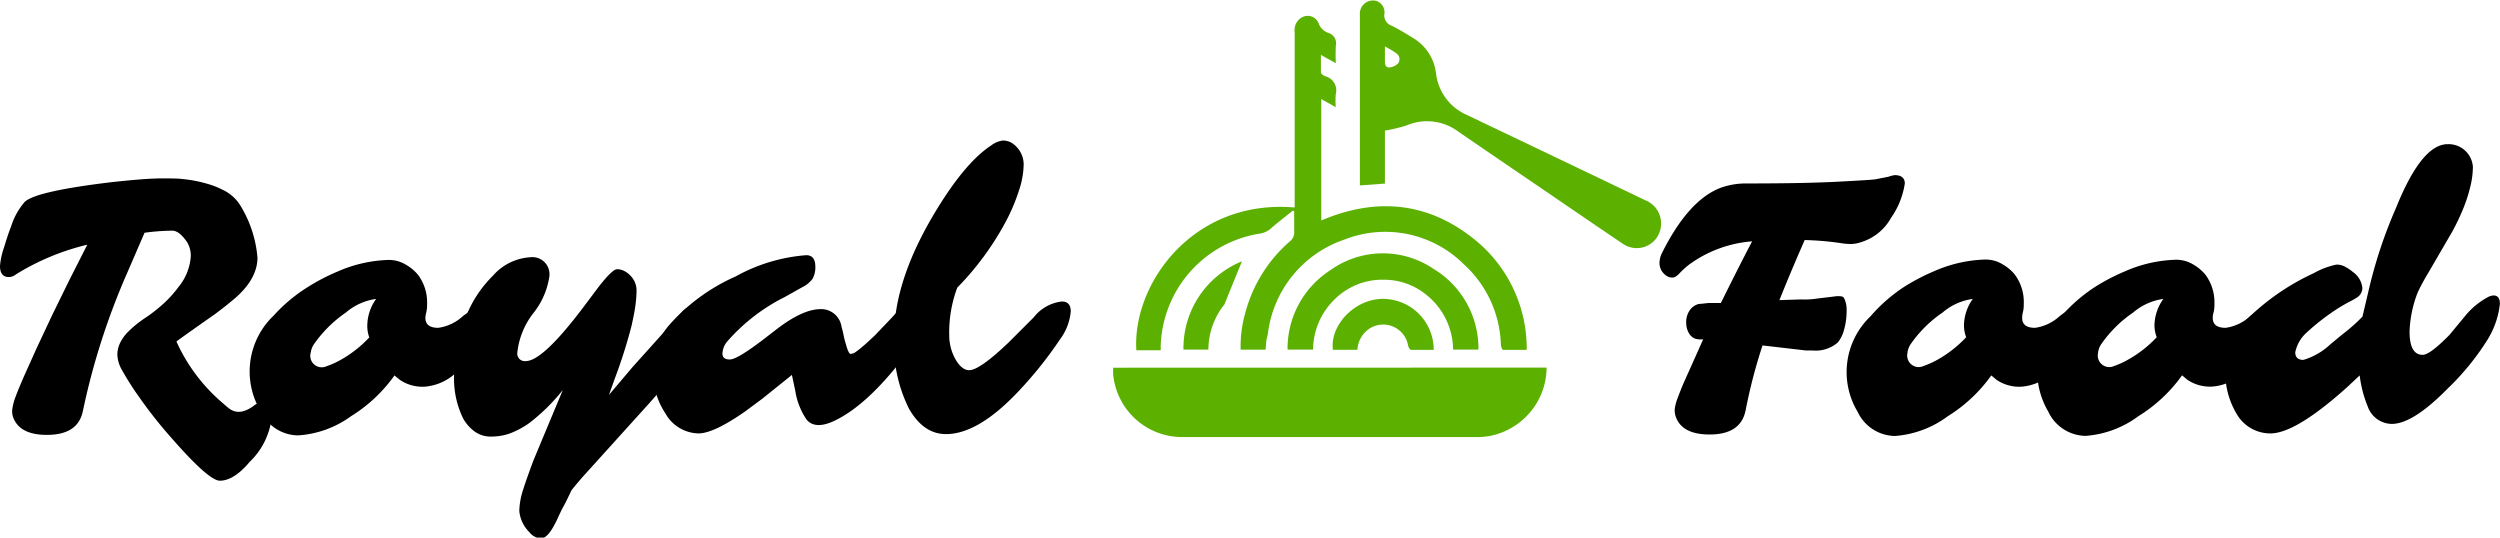 <svg id="Layer_1" data-name="Layer 1" xmlns="http://www.w3.org/2000/svg" viewBox="0 0 252.65 54.33"><defs><style>.cls-1{fill:#5bb000;}</style></defs><path d="M1.78,28c-.6,0-.9-.38-.9-1.12A7.45,7.45,0,0,1,1.29,25c.27-.9.51-1.61.71-2.11A7,7,0,0,1,3.38,20.4q1.14-1.08,8.85-2c2.24-.24,3.87-.37,4.89-.37s1.74,0,2.17.06a13.48,13.48,0,0,1,1.34.19,14.13,14.13,0,0,1,1.39.35,8.46,8.46,0,0,1,1.32.53,4.19,4.19,0,0,1,1.88,1.69,11.91,11.91,0,0,1,1.68,5.19c0,1.5-.87,3-2.63,4.4-.53.44-1.09.88-1.7,1.33-2.2,1.54-3.49,2.46-3.86,2.74a17.64,17.64,0,0,0,4.65,6.2c.28.25.49.43.66.56.7.54,1.54.45,2.5-.26a1.33,1.33,0,0,1,.81-.32.93.93,0,0,1,.72.4,1.35,1.35,0,0,1,.31.87,7.35,7.35,0,0,1-2.25,4.72C25,48,24,48.58,23.1,48.58c-.73,0-2.31-1.38-4.75-4.16A45.84,45.84,0,0,1,15,40.21a30,30,0,0,1-1.77-2.77,3.41,3.41,0,0,1-.49-1.58A2.72,2.72,0,0,1,13,34.69a4.49,4.49,0,0,1,.67-1,11.07,11.07,0,0,1,1.9-1.57,15.67,15.67,0,0,0,2-1.59A11.38,11.38,0,0,0,18.92,29a5.43,5.43,0,0,0,1.24-3.09,2.59,2.59,0,0,0-.42-1.51c-.52-.73-1-1.09-1.45-1.09a23,23,0,0,0-2.8.21l-1.73,4a70.88,70.88,0,0,0-4.5,14q-.48,2.43-3.64,2.43c-1.74,0-2.84-.53-3.33-1.58a1.86,1.86,0,0,1-.17-1A5.82,5.82,0,0,1,2.49,40c.21-.55.49-1.23.85-2.05l1.26-2.8,1.55-3.3,1.74-3.55L9.7,24.73a24.37,24.37,0,0,0-7.21,3A1.19,1.19,0,0,1,1.78,28Z" transform="translate(-0.88)"/><path d="M43.87,32.13c0,.66.43,1,1.3,1a4.62,4.62,0,0,0,2.52-1.21l1.13-.81a1.64,1.64,0,0,1,.92-.39.7.7,0,0,1,.61.31,1.47,1.47,0,0,1,.23.87,3.58,3.58,0,0,1-.28,1.28,10.08,10.08,0,0,1-.78,1.53,13.55,13.55,0,0,1-1.16,1.58,11.88,11.88,0,0,1-1.43,1.41,5.2,5.2,0,0,1-3.16,1.38,4.06,4.06,0,0,1-2.46-.68c-.19-.15-.38-.3-.56-.46a15.24,15.24,0,0,1-4.39,4.12A10.21,10.21,0,0,1,31,44a4.23,4.23,0,0,1-3.78-2.45,7.79,7.79,0,0,1,1.31-9.65A16.15,16.15,0,0,1,32,29a20.3,20.3,0,0,1,3-1.56,13.7,13.7,0,0,1,5.13-1.17,3.3,3.3,0,0,1,1.82.51,4.42,4.42,0,0,1,1.18,1,4.65,4.65,0,0,1,.91,3,3,3,0,0,1-.09.83A2.22,2.22,0,0,0,43.87,32.13ZM32.29,35.61l0,0v0A1.16,1.16,0,0,0,33.91,37a8.18,8.18,0,0,0,1.38-.62,12,12,0,0,0,2.91-2.28A3.38,3.38,0,0,1,38,32.86a4.7,4.7,0,0,1,.89-2.65,5.92,5.92,0,0,0-3.06,1.38,12.56,12.56,0,0,0-3.19,3.15A1.9,1.9,0,0,0,32.29,35.61Z" transform="translate(-0.88)"/><path d="M53.16,35.64a.76.76,0,0,0,.86.85q1.75,0,6-5.69L61.37,29c.93-1.19,1.55-1.79,1.86-1.79a1.52,1.52,0,0,1,.8.21,2.21,2.21,0,0,1,.63.51,2.12,2.12,0,0,1,.55,1.37,11.74,11.74,0,0,1-.12,1.6c-.08.59-.21,1.24-.38,2A51.42,51.42,0,0,1,63,38.29l-.58,1.62,2.4-2.83,4.93-5.49A2.05,2.05,0,0,1,71,30.86c.71,0,1.07.45,1.07,1.34a7.17,7.17,0,0,1-1.38,3.55A11.17,11.17,0,0,1,69.8,37L66.45,40.8,59.94,48c-.58.65-1,1.16-1.3,1.54-.35.74-.62,1.29-.82,1.65s-.38.75-.57,1.16a10.21,10.21,0,0,1-.55,1.06c-.39.64-.78,1-1.16,1a1.61,1.61,0,0,1-1.18-.65,3.44,3.44,0,0,1-1-2.13,7.45,7.45,0,0,1,.4-2.18c.26-.83.61-1.78,1-2.85l3-7.19a19.44,19.44,0,0,1-3.4,3.35,8.77,8.77,0,0,1-2.08,1.09,5.77,5.77,0,0,1-1.78.27,2.74,2.74,0,0,1-1.65-.51,4.09,4.09,0,0,1-1.18-1.35,9.2,9.2,0,0,1-.9-4.36,15.09,15.09,0,0,1,1.1-5.64,11.91,11.91,0,0,1,2.81-4.38A5.44,5.44,0,0,1,54.45,26a1.73,1.73,0,0,1,1.94,2,7.76,7.76,0,0,1-1.62,3.66A7.84,7.84,0,0,0,53.16,35.64Z" transform="translate(-0.88)"/><path d="M94.38,29.64c.3,0,.45.33.45,1A8.65,8.65,0,0,1,93,35.07l-.81,1.07q-3.66,4.77-6.91,6.35c-1.34.65-2.3.62-2.89-.09a7.07,7.07,0,0,1-1.14-2.91l-.34-1.6-3,2.41-1.74,1.29Q73,43.8,71.47,43.8a3.91,3.91,0,0,1-3.33-2,7.69,7.69,0,0,1-1.28-4.4A7,7,0,0,1,68.38,33a19.36,19.36,0,0,1,6.84-5.06,17.37,17.37,0,0,1,7.14-2.15c.61,0,.92.39.92,1.18A2.41,2.41,0,0,1,83,28.17,2.75,2.75,0,0,1,82,29l-1.78,1a19,19,0,0,0-5.81,4.47,2,2,0,0,0-.52,1.26q0,.6.75.6c.49,0,1.63-.68,3.43-2.06l1.17-.9q2.73-2.13,4.58-2.13A2.07,2.07,0,0,1,85.92,33c.09.32.17.64.24,1s.16.61.23.87c.17.6.32.9.46.9a1.16,1.16,0,0,0,.59-.26c.25-.18.53-.41.84-.68s.63-.58,1-.92L91,32.11C92.47,30.46,93.61,29.64,94.38,29.64Z" transform="translate(-0.88)"/><path d="M108.18,30.47c.61,0,.91.33.91,1A5.47,5.47,0,0,1,108,34.3a39.77,39.77,0,0,1-4.31,5.37q-4,4.2-7.21,4.2c-1.52,0-2.76-.86-3.74-2.57a14.73,14.73,0,0,1-1.51-7.22c0-4,1.49-8.35,4.46-13.14,1.89-3.06,3.67-5.13,5.34-6.23a2.54,2.54,0,0,1,1.19-.51,1.77,1.77,0,0,1,.77.17,2.28,2.28,0,0,1,.64.49,2.56,2.56,0,0,1,.7,1.82,8.51,8.51,0,0,1-.46,2.53,18.84,18.84,0,0,1-1.31,3.12,29.08,29.08,0,0,1-4.94,6.74,12.9,12.9,0,0,0-.81,4.82,4.93,4.93,0,0,0,.62,2.4c.43.75.89,1.12,1.4,1.12q1.05,0,4-2.82l2.52-2.52A4.22,4.22,0,0,1,108.18,30.47Z" transform="translate(-0.88)"/><path d="M192.38,17.7c.63,0,1,.28,1,.84A8.1,8.1,0,0,1,192,22a5.22,5.22,0,0,1-3,2.46,3.28,3.28,0,0,1-1.09.2,6.77,6.77,0,0,1-1-.09,29.35,29.35,0,0,0-3.65-.31c-1.16,2.65-2,4.68-2.55,6.07l2.19-.07a8.08,8.08,0,0,0,1.63-.09l1.42-.17.56-.07c.39,0,.63,0,.73.2a2.51,2.51,0,0,1,.26,1.16,7.33,7.33,0,0,1-.07,1.13,6.23,6.23,0,0,1-.19.9,3.38,3.38,0,0,1-.64,1.3,3.43,3.43,0,0,1-2.55.8c-.23,0-.44,0-.65,0L179,34.91a54,54,0,0,0-1.71,6.57q-.49,2.43-3.64,2.43c-1.74,0-2.85-.53-3.33-1.58a2,2,0,0,1-.19-1,4.59,4.59,0,0,1,.28-1.07c.15-.4.34-.9.59-1.49l2-4.47-.38,0a1.85,1.85,0,0,1-.47-.09,1.28,1.28,0,0,1-.62-.6,2,2,0,0,1-.24-.93,2.08,2.08,0,0,1,.42-1.41,1.54,1.54,0,0,1,.89-.56c.3,0,.64-.07,1-.09l1.19,0c1.46-2.94,2.51-5,3.16-6.23a12.38,12.38,0,0,0-6.1,2.16,7.22,7.22,0,0,0-1.17,1c-.3.33-.55.5-.76.5a1.09,1.09,0,0,1-.53-.12,1.52,1.52,0,0,1-.4-.32,1.51,1.51,0,0,1-.4-1,2.26,2.26,0,0,1,.23-1q2.7-5.43,6-6.65a7.59,7.59,0,0,1,2.58-.42q5.83,0,9.26-.18t3.75-.24l1.32-.26A2.68,2.68,0,0,1,192.38,17.7Z" transform="translate(-0.88)"/><path d="M205.24,32.13c0,.66.43,1,1.3,1a4.62,4.62,0,0,0,2.52-1.21l1.13-.81a1.64,1.64,0,0,1,.92-.39.7.7,0,0,1,.61.31,1.47,1.47,0,0,1,.23.87,3.81,3.81,0,0,1-.28,1.28,10.08,10.08,0,0,1-.78,1.53,13.55,13.55,0,0,1-1.16,1.58,11.88,11.88,0,0,1-1.43,1.41,5.2,5.2,0,0,1-3.16,1.38,4.11,4.11,0,0,1-2.47-.68l-.55-.46a15.24,15.24,0,0,1-4.39,4.12,10.21,10.21,0,0,1-5.34,2,4.23,4.23,0,0,1-3.78-2.45,7.79,7.79,0,0,1,1.31-9.65,16.12,16.12,0,0,1,3.44-3,20.86,20.86,0,0,1,3-1.56,13.7,13.7,0,0,1,5.13-1.17,3.3,3.3,0,0,1,1.82.51,4.42,4.42,0,0,1,1.18,1,4.65,4.65,0,0,1,.91,3,3,3,0,0,1-.09.83A2.22,2.22,0,0,0,205.24,32.13Zm-11.59,3.48v.07a1.16,1.16,0,0,0,1.64,1.3,8.55,8.55,0,0,0,1.38-.62,12,12,0,0,0,2.91-2.28,3.38,3.38,0,0,1-.22-1.22,4.7,4.7,0,0,1,.89-2.65,5.92,5.92,0,0,0-3.06,1.38A12.4,12.4,0,0,0,194,34.74,2,2,0,0,0,193.65,35.61Z" transform="translate(-0.88)"/><path d="M224.5,32.13c0,.66.43,1,1.3,1a4.62,4.62,0,0,0,2.52-1.21l1.13-.81a1.61,1.61,0,0,1,.91-.39A.72.72,0,0,1,231,31a1.47,1.47,0,0,1,.23.87,3.62,3.62,0,0,1-.29,1.28,9.13,9.13,0,0,1-.77,1.53A13.67,13.67,0,0,1,229,36.28a11.19,11.19,0,0,1-1.43,1.41,5.15,5.15,0,0,1-3.15,1.38,4.11,4.11,0,0,1-2.47-.68l-.55-.46A15.24,15.24,0,0,1,217,42.05a10.21,10.21,0,0,1-5.34,2,4.23,4.23,0,0,1-3.78-2.45,8.11,8.11,0,0,1-1.12-4,8.3,8.3,0,0,1,2.42-5.62,16.15,16.15,0,0,1,3.45-3,20.36,20.36,0,0,1,3-1.56,13.7,13.7,0,0,1,5.13-1.17,3.33,3.33,0,0,1,1.82.51,4.58,4.58,0,0,1,1.18,1,4.71,4.71,0,0,1,.91,3,3,3,0,0,1-.09.83A1.83,1.83,0,0,0,224.5,32.13Zm-11.59,3.48v.07a1.16,1.16,0,0,0,1.64,1.3,8.08,8.08,0,0,0,1.37-.62,12.06,12.06,0,0,0,2.92-2.28,3.39,3.39,0,0,1-.23-1.22,4.71,4.71,0,0,1,.9-2.65,5.92,5.92,0,0,0-3.06,1.38,12.4,12.4,0,0,0-3.19,3.15A2,2,0,0,0,212.91,35.61Z" transform="translate(-0.88)"/><path d="M252.89,29.86c.42,0,.63.29.63.85a8.68,8.68,0,0,1-1.36,3.79,25.56,25.56,0,0,1-3.9,4.75q-3.52,3.59-5.67,3.59a2.61,2.61,0,0,1-2.43-1.77,12.07,12.07,0,0,1-.81-3.13l-1.26,1.18q-5.21,4.68-7.76,4.68a3.91,3.91,0,0,1-3.43-2,8.13,8.13,0,0,1-1.13-4.36A6.34,6.34,0,0,1,227.24,33a23.89,23.89,0,0,1,7.46-5.39,8,8,0,0,1,2.3-.87,1.77,1.77,0,0,1,.88.22,4.33,4.33,0,0,1,.8.54,2.23,2.23,0,0,1,.94,1.6,1.16,1.16,0,0,1-.6,1,5.21,5.21,0,0,1-.62.35c-.29.15-.65.35-1.08.61A22.51,22.51,0,0,0,234,33.6a3.64,3.64,0,0,0-1.16,2c0,.51.27.77.82.77a6.69,6.69,0,0,0,2.72-1.57l1.21-1A18.2,18.2,0,0,0,239.63,32l.65-2.76A47.25,47.25,0,0,1,243,21.06c1.74-4.33,3.48-6.49,5.24-6.49a2.46,2.46,0,0,1,2.55,2.29,8.56,8.56,0,0,1-.29,2.12,14.57,14.57,0,0,1-.74,2.23,21.91,21.91,0,0,1-1.05,2.19l-2.42,4.16c-.41.68-.77,1.33-1.08,2a12,12,0,0,0-.82,3.94c0,1.57.44,2.36,1.32,2.36.5,0,1.4-.68,2.7-2L250,31.94A7.61,7.61,0,0,1,252.36,30,1.27,1.27,0,0,1,252.89,29.86Z" transform="translate(-0.88)"/><path class="cls-1" d="M157.18,37.15a7.06,7.06,0,0,1-3.76,6.2,6.69,6.69,0,0,1-3.34.82q-14.85,0-29.7,0a7,7,0,0,1-7-6.31,5.44,5.44,0,0,1,0-.7Z" transform="translate(-0.88)"/><path class="cls-1" d="M128.78,35.34h-2.52a12.22,12.22,0,0,1,.47-3.72,14.47,14.47,0,0,1,4.61-7.32,1.18,1.18,0,0,0,.33-.68c0-.75,0-1.5,0-2.25l-.13-.09c-.72.58-1.46,1.14-2.16,1.75a2.17,2.17,0,0,1-1.14.57A11.87,11.87,0,0,0,118.18,35c0,.11,0,.22,0,.4h-2.46c-.42-6.67,5.7-15.32,16-14.43v-.65c0-5.69,0-11.39,0-17.08a1.47,1.47,0,0,1,.74-1.49,1.19,1.19,0,0,1,1.67.58,1.59,1.59,0,0,0,1,1,1.08,1.08,0,0,1,.75,1.27,17.62,17.62,0,0,0,0,1.79l-1.51-.84c0,.63,0,1.19,0,1.75,0,.15.27.34.45.41a1.47,1.47,0,0,1,1.05,1.82,9.23,9.23,0,0,0,0,1.3l-1.46-.82V22.28c5.51-2.34,10.73-1.9,15.45,1.89a14.14,14.14,0,0,1,5.31,11.19c-.82,0-1.61,0-2.39,0-.08,0-.21-.33-.22-.52a11.43,11.43,0,0,0-3.73-8.12,11.26,11.26,0,0,0-12.05-2.52,11.51,11.51,0,0,0-7.78,9.63C128.84,34.29,128.83,34.79,128.78,35.34Z" transform="translate(-0.88)"/><path class="cls-1" d="M140.84,13.2v5.35l-2.53.19c0-.18,0-.34,0-.5,0-5.59,0-11.17,0-16.76A1.33,1.33,0,0,1,140,.1a1.22,1.22,0,0,1,.79,1.28,1.09,1.09,0,0,0,.74,1.22c.72.36,1.41.78,2.1,1.21A4.81,4.81,0,0,1,146,7.38a5.24,5.24,0,0,0,3.13,4.24q9,4.29,18,8.61a2.51,2.51,0,0,1,1.62,2.4,2.46,2.46,0,0,1-3.87,2c-1.76-1.18-3.51-2.38-5.26-3.57-3.8-2.6-7.61-5.18-11.41-7.79a5.26,5.26,0,0,0-5.19-.59A16.59,16.59,0,0,1,140.84,13.2Zm0-8.51c0,.6,0,1.08,0,1.55s.21.6.5.57a1.36,1.36,0,0,0,.86-.44.72.72,0,0,0-.23-1C141.64,5.12,141.28,4.94,140.84,4.69Z" transform="translate(-0.88)"/><path class="cls-1" d="M133.58,35.33H131a9.42,9.42,0,0,1,4.29-8,9.13,9.13,0,0,1,10.46-.16,9.38,9.38,0,0,1,4.54,8.16h-2.56a7.15,7.15,0,0,0-2.66-5.5,6.73,6.73,0,0,0-4.33-1.56,6.83,6.83,0,0,0-5,2A7.13,7.13,0,0,0,133.58,35.33Z" transform="translate(-0.88)"/><path class="cls-1" d="M145.77,35.36c-.78,0-1.53,0-2.28,0-.12,0-.28-.29-.31-.46a2.56,2.56,0,0,0-3.81-1.75,2.75,2.75,0,0,0-1.31,2.2h-2.48c-.3-2.46,2.12-5,4.81-5.14A5.14,5.14,0,0,1,145.77,35.36Z" transform="translate(-0.88)"/><path class="cls-1" d="M126.39,26.41c-.57,1.4-1.16,2.84-1.74,4.28,0,0,0,.07-.05.1A7.34,7.34,0,0,0,123,35.33h-2.52A9.47,9.47,0,0,1,126.39,26.41Z" transform="translate(-0.88)"/></svg>